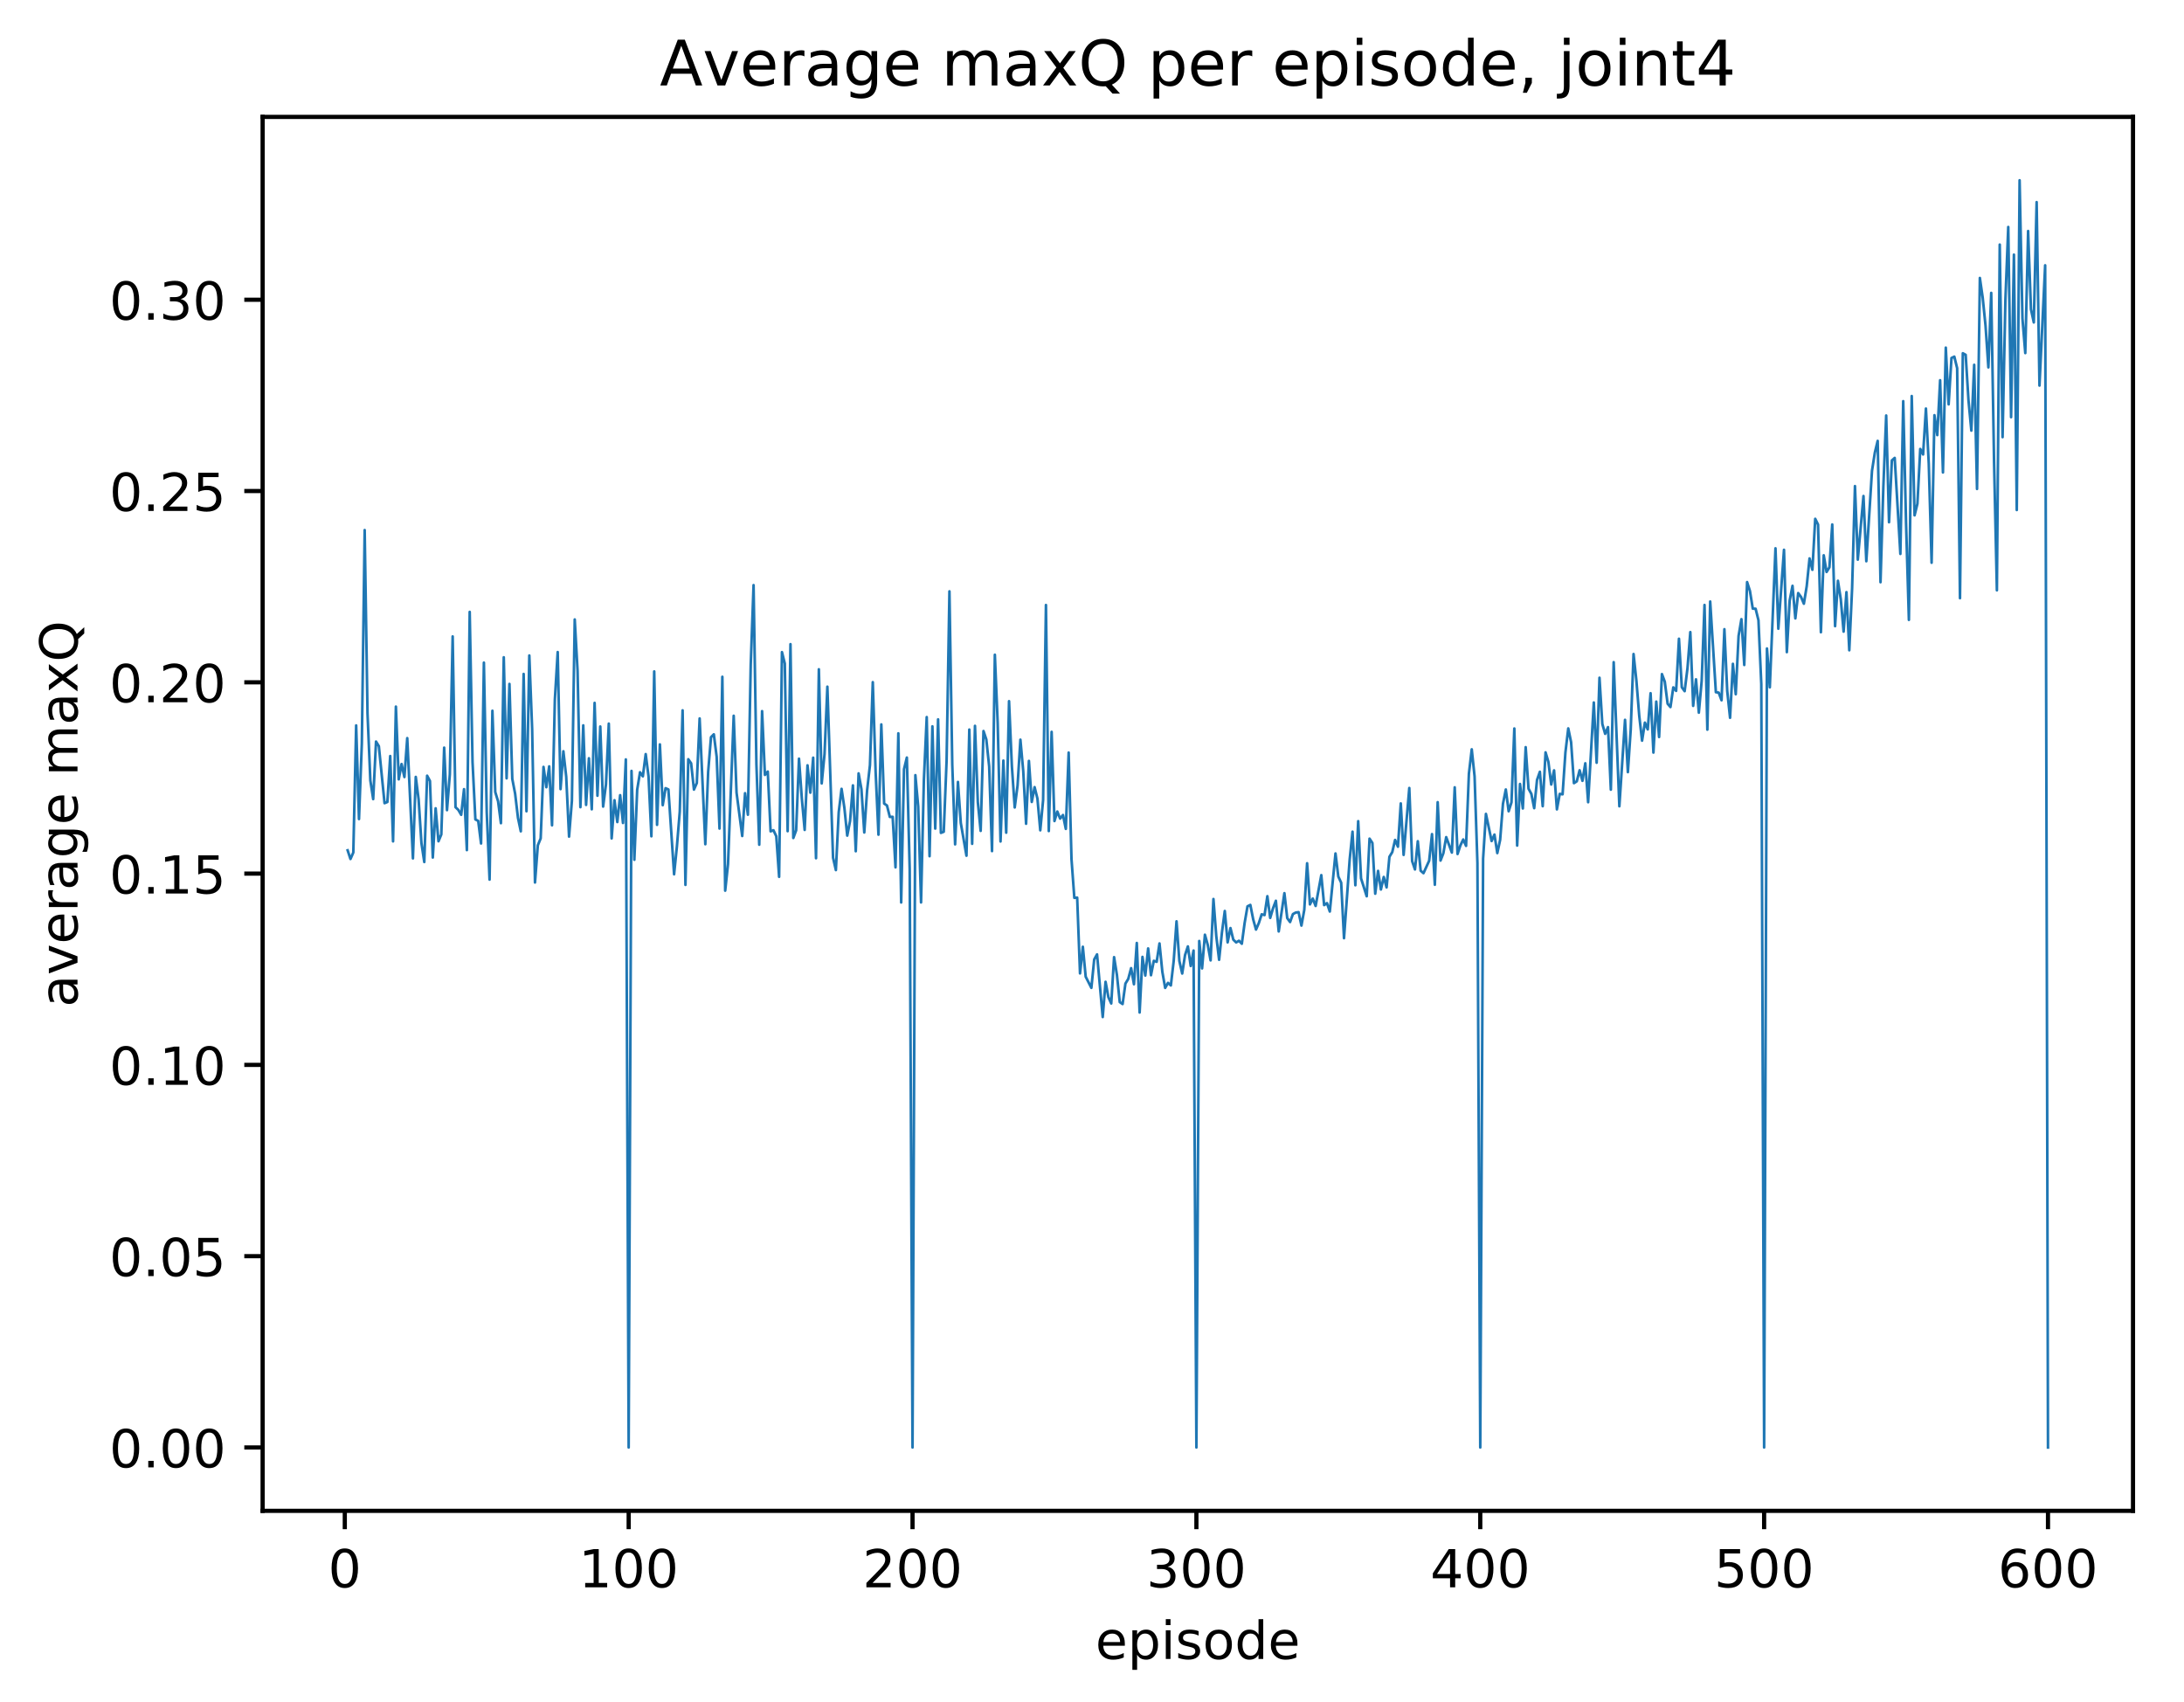 <?xml version="1.0" encoding="utf-8" standalone="no"?>
<!DOCTYPE svg PUBLIC "-//W3C//DTD SVG 1.1//EN"
  "http://www.w3.org/Graphics/SVG/1.1/DTD/svg11.dtd">
<!-- Created with matplotlib (http://matplotlib.org/) -->
<svg height="325pt" version="1.1" viewBox="0 0 417 325" width="417pt" xmlns="http://www.w3.org/2000/svg" xmlns:xlink="http://www.w3.org/1999/xlink">
 <defs>
  <style type="text/css">
*{stroke-linecap:butt;stroke-linejoin:round;}
  </style>
 </defs>
 <g id="figure_1">
  <g id="patch_1">
   <path d="M 0 325.986 
L 417.964 325.986 
L 417.964 0 
L 0 0 
z
" style="fill:#ffffff;"/>
  </g>
  <g id="axes_1">
   <g id="patch_2">
    <path d="M 50.144 288.43 
L 407.264 288.43 
L 407.264 22.318 
L 50.144 22.318 
z
" style="fill:#ffffff;"/>
   </g>
   <g id="matplotlib.axis_1">
    <g id="xtick_1">
     <g id="line2d_1">
      <defs>
       <path d="M 0 0 
L 0 3.5 
" id="m48b3963c92" style="stroke:#000000;stroke-width:0.8;"/>
      </defs>
      <g>
       <use style="stroke:#000000;stroke-width:0.8;" x="65.834" xlink:href="#m48b3963c92" y="288.43"/>
      </g>
     </g>
     <g id="text_1">
      <!-- 0 -->
      <defs>
       <path d="M 31.781 66.406 
Q 24.172 66.406 20.328 58.906 
Q 16.5 51.422 16.5 36.375 
Q 16.5 21.391 20.328 13.891 
Q 24.172 6.391 31.781 6.391 
Q 39.453 6.391 43.281 13.891 
Q 47.125 21.391 47.125 36.375 
Q 47.125 51.422 43.281 58.906 
Q 39.453 66.406 31.781 66.406 
z
M 31.781 74.219 
Q 44.047 74.219 50.516 64.516 
Q 56.984 54.828 56.984 36.375 
Q 56.984 17.969 50.516 8.266 
Q 44.047 -1.422 31.781 -1.422 
Q 19.531 -1.422 13.062 8.266 
Q 6.594 17.969 6.594 36.375 
Q 6.594 54.828 13.062 64.516 
Q 19.531 74.219 31.781 74.219 
z
" id="DejaVuSans-30"/>
      </defs>
      <g transform="translate(62.653 303.029)scale(0.1 -0.1)">
       <use xlink:href="#DejaVuSans-30"/>
      </g>
     </g>
    </g>
    <g id="xtick_2">
     <g id="line2d_2">
      <g>
       <use style="stroke:#000000;stroke-width:0.8;" x="120.034" xlink:href="#m48b3963c92" y="288.43"/>
      </g>
     </g>
     <g id="text_2">
      <!-- 100 -->
      <defs>
       <path d="M 12.406 8.297 
L 28.516 8.297 
L 28.516 63.922 
L 10.984 60.406 
L 10.984 69.391 
L 28.422 72.906 
L 38.281 72.906 
L 38.281 8.297 
L 54.391 8.297 
L 54.391 0 
L 12.406 0 
z
" id="DejaVuSans-31"/>
      </defs>
      <g transform="translate(110.49 303.029)scale(0.1 -0.1)">
       <use xlink:href="#DejaVuSans-31"/>
       <use x="63.623" xlink:href="#DejaVuSans-30"/>
       <use x="127.246" xlink:href="#DejaVuSans-30"/>
      </g>
     </g>
    </g>
    <g id="xtick_3">
     <g id="line2d_3">
      <g>
       <use style="stroke:#000000;stroke-width:0.8;" x="174.233" xlink:href="#m48b3963c92" y="288.43"/>
      </g>
     </g>
     <g id="text_3">
      <!-- 200 -->
      <defs>
       <path d="M 19.188 8.297 
L 53.609 8.297 
L 53.609 0 
L 7.328 0 
L 7.328 8.297 
Q 12.938 14.109 22.625 23.891 
Q 32.328 33.688 34.812 36.531 
Q 39.547 41.844 41.422 45.531 
Q 43.312 49.219 43.312 52.781 
Q 43.312 58.594 39.234 62.25 
Q 35.156 65.922 28.609 65.922 
Q 23.969 65.922 18.812 64.312 
Q 13.672 62.703 7.812 59.422 
L 7.812 69.391 
Q 13.766 71.781 18.938 73 
Q 24.125 74.219 28.422 74.219 
Q 39.75 74.219 46.484 68.547 
Q 53.219 62.891 53.219 53.422 
Q 53.219 48.922 51.531 44.891 
Q 49.859 40.875 45.406 35.406 
Q 44.188 33.984 37.641 27.219 
Q 31.109 20.453 19.188 8.297 
z
" id="DejaVuSans-32"/>
      </defs>
      <g transform="translate(164.69 303.029)scale(0.1 -0.1)">
       <use xlink:href="#DejaVuSans-32"/>
       <use x="63.623" xlink:href="#DejaVuSans-30"/>
       <use x="127.246" xlink:href="#DejaVuSans-30"/>
      </g>
     </g>
    </g>
    <g id="xtick_4">
     <g id="line2d_4">
      <g>
       <use style="stroke:#000000;stroke-width:0.8;" x="228.433" xlink:href="#m48b3963c92" y="288.43"/>
      </g>
     </g>
     <g id="text_4">
      <!-- 300 -->
      <defs>
       <path d="M 40.578 39.312 
Q 47.656 37.797 51.625 33 
Q 55.609 28.219 55.609 21.188 
Q 55.609 10.406 48.188 4.484 
Q 40.766 -1.422 27.094 -1.422 
Q 22.516 -1.422 17.656 -0.516 
Q 12.797 0.391 7.625 2.203 
L 7.625 11.719 
Q 11.719 9.328 16.594 8.109 
Q 21.484 6.891 26.812 6.891 
Q 36.078 6.891 40.938 10.547 
Q 45.797 14.203 45.797 21.188 
Q 45.797 27.641 41.281 31.266 
Q 36.766 34.906 28.719 34.906 
L 20.219 34.906 
L 20.219 43.016 
L 29.109 43.016 
Q 36.375 43.016 40.234 45.922 
Q 44.094 48.828 44.094 54.297 
Q 44.094 59.906 40.109 62.906 
Q 36.141 65.922 28.719 65.922 
Q 24.656 65.922 20.016 65.031 
Q 15.375 64.156 9.812 62.312 
L 9.812 71.094 
Q 15.438 72.656 20.344 73.438 
Q 25.25 74.219 29.594 74.219 
Q 40.828 74.219 47.359 69.109 
Q 53.906 64.016 53.906 55.328 
Q 53.906 49.266 50.438 45.094 
Q 46.969 40.922 40.578 39.312 
z
" id="DejaVuSans-33"/>
      </defs>
      <g transform="translate(218.889 303.029)scale(0.1 -0.1)">
       <use xlink:href="#DejaVuSans-33"/>
       <use x="63.623" xlink:href="#DejaVuSans-30"/>
       <use x="127.246" xlink:href="#DejaVuSans-30"/>
      </g>
     </g>
    </g>
    <g id="xtick_5">
     <g id="line2d_5">
      <g>
       <use style="stroke:#000000;stroke-width:0.8;" x="282.632" xlink:href="#m48b3963c92" y="288.43"/>
      </g>
     </g>
     <g id="text_5">
      <!-- 400 -->
      <defs>
       <path d="M 37.797 64.312 
L 12.891 25.391 
L 37.797 25.391 
z
M 35.203 72.906 
L 47.609 72.906 
L 47.609 25.391 
L 58.016 25.391 
L 58.016 17.188 
L 47.609 17.188 
L 47.609 0 
L 37.797 0 
L 37.797 17.188 
L 4.891 17.188 
L 4.891 26.703 
z
" id="DejaVuSans-34"/>
      </defs>
      <g transform="translate(273.088 303.029)scale(0.1 -0.1)">
       <use xlink:href="#DejaVuSans-34"/>
       <use x="63.623" xlink:href="#DejaVuSans-30"/>
       <use x="127.246" xlink:href="#DejaVuSans-30"/>
      </g>
     </g>
    </g>
    <g id="xtick_6">
     <g id="line2d_6">
      <g>
       <use style="stroke:#000000;stroke-width:0.8;" x="336.832" xlink:href="#m48b3963c92" y="288.43"/>
      </g>
     </g>
     <g id="text_6">
      <!-- 500 -->
      <defs>
       <path d="M 10.797 72.906 
L 49.516 72.906 
L 49.516 64.594 
L 19.828 64.594 
L 19.828 46.734 
Q 21.969 47.469 24.109 47.828 
Q 26.266 48.188 28.422 48.188 
Q 40.625 48.188 47.75 41.5 
Q 54.891 34.812 54.891 23.391 
Q 54.891 11.625 47.562 5.094 
Q 40.234 -1.422 26.906 -1.422 
Q 22.312 -1.422 17.547 -0.641 
Q 12.797 0.141 7.719 1.703 
L 7.719 11.625 
Q 12.109 9.234 16.797 8.062 
Q 21.484 6.891 26.703 6.891 
Q 35.156 6.891 40.078 11.328 
Q 45.016 15.766 45.016 23.391 
Q 45.016 31 40.078 35.438 
Q 35.156 39.891 26.703 39.891 
Q 22.75 39.891 18.812 39.016 
Q 14.891 38.141 10.797 36.281 
z
" id="DejaVuSans-35"/>
      </defs>
      <g transform="translate(327.288 303.029)scale(0.1 -0.1)">
       <use xlink:href="#DejaVuSans-35"/>
       <use x="63.623" xlink:href="#DejaVuSans-30"/>
       <use x="127.246" xlink:href="#DejaVuSans-30"/>
      </g>
     </g>
    </g>
    <g id="xtick_7">
     <g id="line2d_7">
      <g>
       <use style="stroke:#000000;stroke-width:0.8;" x="391.031" xlink:href="#m48b3963c92" y="288.43"/>
      </g>
     </g>
     <g id="text_7">
      <!-- 600 -->
      <defs>
       <path d="M 33.016 40.375 
Q 26.375 40.375 22.484 35.828 
Q 18.609 31.297 18.609 23.391 
Q 18.609 15.531 22.484 10.953 
Q 26.375 6.391 33.016 6.391 
Q 39.656 6.391 43.531 10.953 
Q 47.406 15.531 47.406 23.391 
Q 47.406 31.297 43.531 35.828 
Q 39.656 40.375 33.016 40.375 
z
M 52.594 71.297 
L 52.594 62.312 
Q 48.875 64.062 45.094 64.984 
Q 41.312 65.922 37.594 65.922 
Q 27.828 65.922 22.672 59.328 
Q 17.531 52.734 16.797 39.406 
Q 19.672 43.656 24.016 45.922 
Q 28.375 48.188 33.594 48.188 
Q 44.578 48.188 50.953 41.516 
Q 57.328 34.859 57.328 23.391 
Q 57.328 12.156 50.688 5.359 
Q 44.047 -1.422 33.016 -1.422 
Q 20.359 -1.422 13.672 8.266 
Q 6.984 17.969 6.984 36.375 
Q 6.984 53.656 15.188 63.938 
Q 23.391 74.219 37.203 74.219 
Q 40.922 74.219 44.703 73.484 
Q 48.484 72.75 52.594 71.297 
z
" id="DejaVuSans-36"/>
      </defs>
      <g transform="translate(381.487 303.029)scale(0.1 -0.1)">
       <use xlink:href="#DejaVuSans-36"/>
       <use x="63.623" xlink:href="#DejaVuSans-30"/>
       <use x="127.246" xlink:href="#DejaVuSans-30"/>
      </g>
     </g>
    </g>
    <g id="text_8">
     <!-- episode -->
     <defs>
      <path d="M 56.203 29.594 
L 56.203 25.203 
L 14.891 25.203 
Q 15.484 15.922 20.484 11.062 
Q 25.484 6.203 34.422 6.203 
Q 39.594 6.203 44.453 7.469 
Q 49.312 8.734 54.109 11.281 
L 54.109 2.781 
Q 49.266 0.734 44.188 -0.344 
Q 39.109 -1.422 33.891 -1.422 
Q 20.797 -1.422 13.156 6.188 
Q 5.516 13.812 5.516 26.812 
Q 5.516 40.234 12.766 48.109 
Q 20.016 56 32.328 56 
Q 43.359 56 49.781 48.891 
Q 56.203 41.797 56.203 29.594 
z
M 47.219 32.234 
Q 47.125 39.594 43.094 43.984 
Q 39.062 48.391 32.422 48.391 
Q 24.906 48.391 20.391 44.141 
Q 15.875 39.891 15.188 32.172 
z
" id="DejaVuSans-65"/>
      <path d="M 18.109 8.203 
L 18.109 -20.797 
L 9.078 -20.797 
L 9.078 54.688 
L 18.109 54.688 
L 18.109 46.391 
Q 20.953 51.266 25.266 53.625 
Q 29.594 56 35.594 56 
Q 45.562 56 51.781 48.094 
Q 58.016 40.188 58.016 27.297 
Q 58.016 14.406 51.781 6.484 
Q 45.562 -1.422 35.594 -1.422 
Q 29.594 -1.422 25.266 0.953 
Q 20.953 3.328 18.109 8.203 
z
M 48.688 27.297 
Q 48.688 37.203 44.609 42.844 
Q 40.531 48.484 33.406 48.484 
Q 26.266 48.484 22.188 42.844 
Q 18.109 37.203 18.109 27.297 
Q 18.109 17.391 22.188 11.75 
Q 26.266 6.109 33.406 6.109 
Q 40.531 6.109 44.609 11.75 
Q 48.688 17.391 48.688 27.297 
z
" id="DejaVuSans-70"/>
      <path d="M 9.422 54.688 
L 18.406 54.688 
L 18.406 0 
L 9.422 0 
z
M 9.422 75.984 
L 18.406 75.984 
L 18.406 64.594 
L 9.422 64.594 
z
" id="DejaVuSans-69"/>
      <path d="M 44.281 53.078 
L 44.281 44.578 
Q 40.484 46.531 36.375 47.5 
Q 32.281 48.484 27.875 48.484 
Q 21.188 48.484 17.844 46.438 
Q 14.5 44.391 14.5 40.281 
Q 14.5 37.156 16.891 35.375 
Q 19.281 33.594 26.516 31.984 
L 29.594 31.297 
Q 39.156 29.25 43.188 25.516 
Q 47.219 21.781 47.219 15.094 
Q 47.219 7.469 41.188 3.016 
Q 35.156 -1.422 24.609 -1.422 
Q 20.219 -1.422 15.453 -0.562 
Q 10.688 0.297 5.422 2 
L 5.422 11.281 
Q 10.406 8.688 15.234 7.391 
Q 20.062 6.109 24.812 6.109 
Q 31.156 6.109 34.562 8.281 
Q 37.984 10.453 37.984 14.406 
Q 37.984 18.062 35.516 20.016 
Q 33.062 21.969 24.703 23.781 
L 21.578 24.516 
Q 13.234 26.266 9.516 29.906 
Q 5.812 33.547 5.812 39.891 
Q 5.812 47.609 11.281 51.797 
Q 16.75 56 26.812 56 
Q 31.781 56 36.172 55.266 
Q 40.578 54.547 44.281 53.078 
z
" id="DejaVuSans-73"/>
      <path d="M 30.609 48.391 
Q 23.391 48.391 19.188 42.75 
Q 14.984 37.109 14.984 27.297 
Q 14.984 17.484 19.156 11.844 
Q 23.344 6.203 30.609 6.203 
Q 37.797 6.203 41.984 11.859 
Q 46.188 17.531 46.188 27.297 
Q 46.188 37.016 41.984 42.703 
Q 37.797 48.391 30.609 48.391 
z
M 30.609 56 
Q 42.328 56 49.016 48.375 
Q 55.719 40.766 55.719 27.297 
Q 55.719 13.875 49.016 6.219 
Q 42.328 -1.422 30.609 -1.422 
Q 18.844 -1.422 12.172 6.219 
Q 5.516 13.875 5.516 27.297 
Q 5.516 40.766 12.172 48.375 
Q 18.844 56 30.609 56 
z
" id="DejaVuSans-6f"/>
      <path d="M 45.406 46.391 
L 45.406 75.984 
L 54.391 75.984 
L 54.391 0 
L 45.406 0 
L 45.406 8.203 
Q 42.578 3.328 38.25 0.953 
Q 33.938 -1.422 27.875 -1.422 
Q 17.969 -1.422 11.734 6.484 
Q 5.516 14.406 5.516 27.297 
Q 5.516 40.188 11.734 48.094 
Q 17.969 56 27.875 56 
Q 33.938 56 38.25 53.625 
Q 42.578 51.266 45.406 46.391 
z
M 14.797 27.297 
Q 14.797 17.391 18.875 11.75 
Q 22.953 6.109 30.078 6.109 
Q 37.203 6.109 41.297 11.75 
Q 45.406 17.391 45.406 27.297 
Q 45.406 37.203 41.297 42.844 
Q 37.203 48.484 30.078 48.484 
Q 22.953 48.484 18.875 42.844 
Q 14.797 37.203 14.797 27.297 
z
" id="DejaVuSans-64"/>
     </defs>
     <g transform="translate(209.149 316.707)scale(0.1 -0.1)">
      <use xlink:href="#DejaVuSans-65"/>
      <use x="61.523" xlink:href="#DejaVuSans-70"/>
      <use x="125" xlink:href="#DejaVuSans-69"/>
      <use x="152.783" xlink:href="#DejaVuSans-73"/>
      <use x="204.883" xlink:href="#DejaVuSans-6f"/>
      <use x="266.064" xlink:href="#DejaVuSans-64"/>
      <use x="329.541" xlink:href="#DejaVuSans-65"/>
     </g>
    </g>
   </g>
   <g id="matplotlib.axis_2">
    <g id="ytick_1">
     <g id="line2d_8">
      <defs>
       <path d="M 0 0 
L -3.5 0 
" id="m91797e2610" style="stroke:#000000;stroke-width:0.8;"/>
      </defs>
      <g>
       <use style="stroke:#000000;stroke-width:0.8;" x="50.144" xlink:href="#m91797e2610" y="276.334"/>
      </g>
     </g>
     <g id="text_9">
      <!-- 0.00 -->
      <defs>
       <path d="M 10.688 12.406 
L 21 12.406 
L 21 0 
L 10.688 0 
z
" id="DejaVuSans-2e"/>
      </defs>
      <g transform="translate(20.878 280.133)scale(0.1 -0.1)">
       <use xlink:href="#DejaVuSans-30"/>
       <use x="63.623" xlink:href="#DejaVuSans-2e"/>
       <use x="95.41" xlink:href="#DejaVuSans-30"/>
       <use x="159.033" xlink:href="#DejaVuSans-30"/>
      </g>
     </g>
    </g>
    <g id="ytick_2">
     <g id="line2d_9">
      <g>
       <use style="stroke:#000000;stroke-width:0.8;" x="50.144" xlink:href="#m91797e2610" y="239.816"/>
      </g>
     </g>
     <g id="text_10">
      <!-- 0.05 -->
      <g transform="translate(20.878 243.616)scale(0.1 -0.1)">
       <use xlink:href="#DejaVuSans-30"/>
       <use x="63.623" xlink:href="#DejaVuSans-2e"/>
       <use x="95.41" xlink:href="#DejaVuSans-30"/>
       <use x="159.033" xlink:href="#DejaVuSans-35"/>
      </g>
     </g>
    </g>
    <g id="ytick_3">
     <g id="line2d_10">
      <g>
       <use style="stroke:#000000;stroke-width:0.8;" x="50.144" xlink:href="#m91797e2610" y="203.299"/>
      </g>
     </g>
     <g id="text_11">
      <!-- 0.10 -->
      <g transform="translate(20.878 207.098)scale(0.1 -0.1)">
       <use xlink:href="#DejaVuSans-30"/>
       <use x="63.623" xlink:href="#DejaVuSans-2e"/>
       <use x="95.41" xlink:href="#DejaVuSans-31"/>
       <use x="159.033" xlink:href="#DejaVuSans-30"/>
      </g>
     </g>
    </g>
    <g id="ytick_4">
     <g id="line2d_11">
      <g>
       <use style="stroke:#000000;stroke-width:0.8;" x="50.144" xlink:href="#m91797e2610" y="166.781"/>
      </g>
     </g>
     <g id="text_12">
      <!-- 0.15 -->
      <g transform="translate(20.878 170.58)scale(0.1 -0.1)">
       <use xlink:href="#DejaVuSans-30"/>
       <use x="63.623" xlink:href="#DejaVuSans-2e"/>
       <use x="95.41" xlink:href="#DejaVuSans-31"/>
       <use x="159.033" xlink:href="#DejaVuSans-35"/>
      </g>
     </g>
    </g>
    <g id="ytick_5">
     <g id="line2d_12">
      <g>
       <use style="stroke:#000000;stroke-width:0.8;" x="50.144" xlink:href="#m91797e2610" y="130.263"/>
      </g>
     </g>
     <g id="text_13">
      <!-- 0.20 -->
      <g transform="translate(20.878 134.062)scale(0.1 -0.1)">
       <use xlink:href="#DejaVuSans-30"/>
       <use x="63.623" xlink:href="#DejaVuSans-2e"/>
       <use x="95.41" xlink:href="#DejaVuSans-32"/>
       <use x="159.033" xlink:href="#DejaVuSans-30"/>
      </g>
     </g>
    </g>
    <g id="ytick_6">
     <g id="line2d_13">
      <g>
       <use style="stroke:#000000;stroke-width:0.8;" x="50.144" xlink:href="#m91797e2610" y="93.745"/>
      </g>
     </g>
     <g id="text_14">
      <!-- 0.25 -->
      <g transform="translate(20.878 97.545)scale(0.1 -0.1)">
       <use xlink:href="#DejaVuSans-30"/>
       <use x="63.623" xlink:href="#DejaVuSans-2e"/>
       <use x="95.41" xlink:href="#DejaVuSans-32"/>
       <use x="159.033" xlink:href="#DejaVuSans-35"/>
      </g>
     </g>
    </g>
    <g id="ytick_7">
     <g id="line2d_14">
      <g>
       <use style="stroke:#000000;stroke-width:0.8;" x="50.144" xlink:href="#m91797e2610" y="57.228"/>
      </g>
     </g>
     <g id="text_15">
      <!-- 0.30 -->
      <g transform="translate(20.878 61.027)scale(0.1 -0.1)">
       <use xlink:href="#DejaVuSans-30"/>
       <use x="63.623" xlink:href="#DejaVuSans-2e"/>
       <use x="95.41" xlink:href="#DejaVuSans-33"/>
       <use x="159.033" xlink:href="#DejaVuSans-30"/>
      </g>
     </g>
    </g>
    <g id="text_16">
     <!-- average maxQ -->
     <defs>
      <path d="M 34.281 27.484 
Q 23.391 27.484 19.188 25 
Q 14.984 22.516 14.984 16.5 
Q 14.984 11.719 18.141 8.906 
Q 21.297 6.109 26.703 6.109 
Q 34.188 6.109 38.703 11.406 
Q 43.219 16.703 43.219 25.484 
L 43.219 27.484 
z
M 52.203 31.203 
L 52.203 0 
L 43.219 0 
L 43.219 8.297 
Q 40.141 3.328 35.547 0.953 
Q 30.953 -1.422 24.312 -1.422 
Q 15.922 -1.422 10.953 3.297 
Q 6 8.016 6 15.922 
Q 6 25.141 12.172 29.828 
Q 18.359 34.516 30.609 34.516 
L 43.219 34.516 
L 43.219 35.406 
Q 43.219 41.609 39.141 45 
Q 35.062 48.391 27.688 48.391 
Q 23 48.391 18.547 47.266 
Q 14.109 46.141 10.016 43.891 
L 10.016 52.203 
Q 14.938 54.109 19.578 55.047 
Q 24.219 56 28.609 56 
Q 40.484 56 46.344 49.844 
Q 52.203 43.703 52.203 31.203 
z
" id="DejaVuSans-61"/>
      <path d="M 2.984 54.688 
L 12.5 54.688 
L 29.594 8.797 
L 46.688 54.688 
L 56.203 54.688 
L 35.688 0 
L 23.484 0 
z
" id="DejaVuSans-76"/>
      <path d="M 41.109 46.297 
Q 39.594 47.172 37.812 47.578 
Q 36.031 48 33.891 48 
Q 26.266 48 22.188 43.047 
Q 18.109 38.094 18.109 28.812 
L 18.109 0 
L 9.078 0 
L 9.078 54.688 
L 18.109 54.688 
L 18.109 46.188 
Q 20.953 51.172 25.484 53.578 
Q 30.031 56 36.531 56 
Q 37.453 56 38.578 55.875 
Q 39.703 55.766 41.062 55.516 
z
" id="DejaVuSans-72"/>
      <path d="M 45.406 27.984 
Q 45.406 37.75 41.375 43.109 
Q 37.359 48.484 30.078 48.484 
Q 22.859 48.484 18.828 43.109 
Q 14.797 37.75 14.797 27.984 
Q 14.797 18.266 18.828 12.891 
Q 22.859 7.516 30.078 7.516 
Q 37.359 7.516 41.375 12.891 
Q 45.406 18.266 45.406 27.984 
z
M 54.391 6.781 
Q 54.391 -7.172 48.188 -13.984 
Q 42 -20.797 29.203 -20.797 
Q 24.469 -20.797 20.266 -20.094 
Q 16.062 -19.391 12.109 -17.922 
L 12.109 -9.188 
Q 16.062 -11.328 19.922 -12.344 
Q 23.781 -13.375 27.781 -13.375 
Q 36.625 -13.375 41.016 -8.766 
Q 45.406 -4.156 45.406 5.172 
L 45.406 9.625 
Q 42.625 4.781 38.281 2.391 
Q 33.938 0 27.875 0 
Q 17.828 0 11.672 7.656 
Q 5.516 15.328 5.516 27.984 
Q 5.516 40.672 11.672 48.328 
Q 17.828 56 27.875 56 
Q 33.938 56 38.281 53.609 
Q 42.625 51.219 45.406 46.391 
L 45.406 54.688 
L 54.391 54.688 
z
" id="DejaVuSans-67"/>
      <path id="DejaVuSans-20"/>
      <path d="M 52 44.188 
Q 55.375 50.25 60.062 53.125 
Q 64.75 56 71.094 56 
Q 79.641 56 84.281 50.016 
Q 88.922 44.047 88.922 33.016 
L 88.922 0 
L 79.891 0 
L 79.891 32.719 
Q 79.891 40.578 77.094 44.375 
Q 74.312 48.188 68.609 48.188 
Q 61.625 48.188 57.562 43.547 
Q 53.516 38.922 53.516 30.906 
L 53.516 0 
L 44.484 0 
L 44.484 32.719 
Q 44.484 40.625 41.703 44.406 
Q 38.922 48.188 33.109 48.188 
Q 26.219 48.188 22.156 43.531 
Q 18.109 38.875 18.109 30.906 
L 18.109 0 
L 9.078 0 
L 9.078 54.688 
L 18.109 54.688 
L 18.109 46.188 
Q 21.188 51.219 25.484 53.609 
Q 29.781 56 35.688 56 
Q 41.656 56 45.828 52.969 
Q 50 49.953 52 44.188 
z
" id="DejaVuSans-6d"/>
      <path d="M 54.891 54.688 
L 35.109 28.078 
L 55.906 0 
L 45.312 0 
L 29.391 21.484 
L 13.484 0 
L 2.875 0 
L 24.125 28.609 
L 4.688 54.688 
L 15.281 54.688 
L 29.781 35.203 
L 44.281 54.688 
z
" id="DejaVuSans-78"/>
      <path d="M 39.406 66.219 
Q 28.656 66.219 22.328 58.203 
Q 16.016 50.203 16.016 36.375 
Q 16.016 22.609 22.328 14.594 
Q 28.656 6.594 39.406 6.594 
Q 50.141 6.594 56.422 14.594 
Q 62.703 22.609 62.703 36.375 
Q 62.703 50.203 56.422 58.203 
Q 50.141 66.219 39.406 66.219 
z
M 53.219 1.312 
L 66.219 -12.891 
L 54.297 -12.891 
L 43.5 -1.219 
Q 41.891 -1.312 41.031 -1.359 
Q 40.188 -1.422 39.406 -1.422 
Q 24.031 -1.422 14.812 8.859 
Q 5.609 19.141 5.609 36.375 
Q 5.609 53.656 14.812 63.938 
Q 24.031 74.219 39.406 74.219 
Q 54.734 74.219 63.906 63.938 
Q 73.094 53.656 73.094 36.375 
Q 73.094 23.688 67.984 14.641 
Q 62.891 5.609 53.219 1.312 
z
" id="DejaVuSans-51"/>
     </defs>
     <g transform="translate(14.798 192.263)rotate(-90)scale(0.1 -0.1)">
      <use xlink:href="#DejaVuSans-61"/>
      <use x="61.279" xlink:href="#DejaVuSans-76"/>
      <use x="120.459" xlink:href="#DejaVuSans-65"/>
      <use x="181.982" xlink:href="#DejaVuSans-72"/>
      <use x="223.096" xlink:href="#DejaVuSans-61"/>
      <use x="284.375" xlink:href="#DejaVuSans-67"/>
      <use x="347.852" xlink:href="#DejaVuSans-65"/>
      <use x="409.375" xlink:href="#DejaVuSans-20"/>
      <use x="441.162" xlink:href="#DejaVuSans-6d"/>
      <use x="538.574" xlink:href="#DejaVuSans-61"/>
      <use x="599.854" xlink:href="#DejaVuSans-78"/>
      <use x="659.033" xlink:href="#DejaVuSans-51"/>
     </g>
    </g>
   </g>
   <g id="line2d_15">
    <path clip-path="url(#p737e040168)" d="M 66.376 162.337 
L 66.918 163.99 
L 67.46 162.743 
L 68.002 138.489 
L 68.544 156.364 
L 69.086 141.948 
L 69.628 101.195 
L 70.17 136.21 
L 70.712 149.01 
L 71.254 152.559 
L 71.796 141.568 
L 72.338 142.458 
L 73.422 153.333 
L 73.964 153.104 
L 74.506 144.335 
L 75.048 160.625 
L 75.59 134.9 
L 76.132 148.783 
L 76.674 145.858 
L 77.216 148.345 
L 77.758 140.917 
L 78.842 163.873 
L 79.384 148.321 
L 79.926 152.603 
L 80.468 160.962 
L 81.01 164.568 
L 81.552 148.089 
L 82.094 149.093 
L 82.636 163.711 
L 83.178 154.313 
L 83.72 160.607 
L 84.262 159.301 
L 84.804 142.732 
L 85.346 154.665 
L 85.888 147.812 
L 86.43 121.502 
L 86.972 154.097 
L 87.514 154.621 
L 88.056 155.556 
L 88.598 150.66 
L 89.14 162.295 
L 89.682 116.817 
L 90.224 145.488 
L 90.766 156.437 
L 91.308 156.724 
L 91.85 161.03 
L 92.392 126.505 
L 92.934 155.071 
L 93.476 167.923 
L 94.018 135.692 
L 94.56 151.203 
L 95.102 152.981 
L 95.644 157.152 
L 96.186 125.484 
L 96.728 148.59 
L 97.27 130.567 
L 97.812 148.693 
L 98.354 151.515 
L 98.896 156.118 
L 99.438 158.707 
L 99.98 128.665 
L 100.522 154.874 
L 101.064 125.139 
L 101.606 139.197 
L 102.148 168.478 
L 102.69 161.377 
L 103.232 160.056 
L 103.774 146.411 
L 104.316 150.289 
L 104.858 146.305 
L 105.4 157.556 
L 105.942 133.518 
L 106.484 124.485 
L 107.026 150.648 
L 107.568 143.426 
L 108.11 148.286 
L 108.652 159.717 
L 109.194 152.891 
L 109.736 118.26 
L 110.278 128.072 
L 110.82 154.097 
L 111.362 138.477 
L 111.904 153.666 
L 112.446 144.758 
L 112.988 154.5 
L 113.53 134.187 
L 114.072 151.914 
L 114.614 138.697 
L 115.156 153.983 
L 115.698 149.765 
L 116.24 138.144 
L 116.782 160.059 
L 117.324 152.764 
L 117.866 156.939 
L 118.408 151.807 
L 118.95 157.115 
L 119.492 144.982 
L 120.034 276.334 
L 120.576 147.172 
L 121.118 164.14 
L 121.66 150.771 
L 122.202 147.428 
L 122.744 148.208 
L 123.286 143.966 
L 123.828 148.227 
L 124.37 159.655 
L 124.912 128.182 
L 125.454 157.467 
L 125.996 142.11 
L 126.538 153.716 
L 127.08 150.474 
L 127.622 150.713 
L 128.706 166.909 
L 129.248 161.552 
L 129.79 154.95 
L 130.332 135.61 
L 130.874 168.931 
L 131.416 144.944 
L 131.958 145.723 
L 132.5 150.739 
L 133.042 149.489 
L 133.584 137.157 
L 134.668 161.169 
L 135.21 147.364 
L 135.752 140.736 
L 136.294 140.188 
L 136.836 144.468 
L 137.378 158.179 
L 137.92 129.204 
L 138.462 170.036 
L 139.004 164.97 
L 140.088 136.644 
L 140.63 151.313 
L 141.714 159.6 
L 142.256 151.431 
L 142.798 155.539 
L 143.34 126.894 
L 143.882 111.706 
L 144.424 145.902 
L 144.966 161.263 
L 145.508 135.762 
L 146.05 147.936 
L 146.592 147.302 
L 147.134 158.709 
L 147.676 158.501 
L 148.218 159.643 
L 148.76 167.394 
L 149.302 124.496 
L 149.844 126.671 
L 150.386 158.678 
L 150.928 122.974 
L 151.47 159.982 
L 152.012 158.51 
L 152.554 144.84 
L 153.096 152.428 
L 153.638 158.439 
L 154.18 146.108 
L 154.722 151.328 
L 155.264 144.647 
L 155.806 163.844 
L 156.348 127.771 
L 156.89 149.559 
L 157.432 143.962 
L 157.974 131.093 
L 159.057 163.747 
L 159.599 166.109 
L 160.141 155.047 
L 160.683 150.595 
L 161.225 154.254 
L 161.767 159.527 
L 162.309 156.732 
L 162.851 149.935 
L 163.393 162.51 
L 163.935 147.646 
L 164.477 150.658 
L 165.019 158.926 
L 165.561 150.868 
L 166.103 146.086 
L 166.645 130.233 
L 167.187 147.376 
L 167.729 159.347 
L 168.271 138.298 
L 168.813 153.406 
L 169.355 153.777 
L 169.897 155.954 
L 170.439 155.941 
L 170.981 165.585 
L 171.523 140 
L 172.065 172.291 
L 172.607 146.847 
L 173.149 144.624 
L 173.691 165.93 
L 174.233 276.334 
L 174.775 147.984 
L 175.317 153.972 
L 175.859 172.283 
L 176.401 148.859 
L 176.943 136.9 
L 177.485 163.458 
L 178.027 138.667 
L 178.569 158.186 
L 179.111 137.334 
L 179.653 159.006 
L 180.195 158.787 
L 180.737 145.226 
L 181.279 112.893 
L 181.821 145.996 
L 182.363 161.195 
L 182.905 149.278 
L 183.447 157.115 
L 184.531 163.36 
L 185.073 139.279 
L 185.615 161.093 
L 186.157 138.573 
L 186.699 153.124 
L 187.241 158.621 
L 187.783 139.561 
L 188.325 141.186 
L 188.867 146.323 
L 189.409 162.486 
L 189.951 124.998 
L 190.493 138.008 
L 191.035 160.645 
L 191.577 145.202 
L 192.119 158.968 
L 192.661 133.86 
L 193.203 146.294 
L 193.745 154.15 
L 194.287 149.981 
L 194.829 141.211 
L 195.371 147.207 
L 195.913 157.263 
L 196.455 145.265 
L 196.997 153.099 
L 197.539 150.27 
L 198.081 152.459 
L 198.623 158.512 
L 199.165 152.744 
L 199.707 115.501 
L 200.249 158.657 
L 200.791 139.718 
L 201.333 156.744 
L 201.875 154.927 
L 202.417 156.279 
L 202.959 155.593 
L 203.501 158.242 
L 204.043 143.677 
L 204.585 164.022 
L 205.127 171.408 
L 205.669 171.363 
L 206.211 185.833 
L 206.753 180.746 
L 207.295 186.464 
L 208.379 188.591 
L 208.921 183.167 
L 209.463 182.2 
L 210.547 194.16 
L 211.089 187.434 
L 211.631 190.366 
L 212.173 191.571 
L 212.715 182.727 
L 213.257 186.103 
L 213.799 191.309 
L 214.341 191.68 
L 214.883 187.774 
L 215.425 186.876 
L 215.967 184.828 
L 216.509 187.904 
L 217.051 180.023 
L 217.593 193.293 
L 218.135 182.677 
L 218.677 186.238 
L 219.219 181.064 
L 219.761 186.179 
L 220.303 183.425 
L 220.845 183.619 
L 221.387 180.111 
L 221.929 185.522 
L 222.471 188.6 
L 223.013 187.637 
L 223.555 188.131 
L 224.097 183.479 
L 224.639 175.891 
L 225.181 183.463 
L 225.723 185.854 
L 226.265 182.327 
L 226.807 180.678 
L 227.349 184.415 
L 227.891 181.468 
L 228.433 276.334 
L 228.975 179.641 
L 229.517 184.876 
L 230.059 178.447 
L 230.601 180.392 
L 231.143 183.346 
L 231.685 171.631 
L 232.227 178.696 
L 232.769 183.233 
L 233.311 178 
L 233.853 173.913 
L 234.395 179.906 
L 234.937 177.176 
L 235.479 179.385 
L 236.021 179.914 
L 236.563 179.596 
L 237.105 180.171 
L 237.647 176.172 
L 238.189 173.027 
L 238.731 172.756 
L 239.273 175.498 
L 239.815 177.464 
L 240.357 176.212 
L 240.899 174.55 
L 241.441 174.698 
L 241.983 171.09 
L 242.525 175.236 
L 243.067 173.393 
L 243.609 171.964 
L 244.151 177.824 
L 245.235 170.515 
L 245.777 175.276 
L 246.319 176.027 
L 246.861 174.51 
L 247.403 174.215 
L 247.945 174.142 
L 248.487 176.702 
L 249.029 173.712 
L 249.571 164.805 
L 250.113 172.659 
L 250.655 171.546 
L 251.197 172.956 
L 252.28 167.07 
L 252.822 172.793 
L 253.364 172.416 
L 253.906 174.019 
L 254.99 162.934 
L 255.532 167.348 
L 256.074 168.51 
L 256.616 179.111 
L 257.7 164.069 
L 258.242 158.774 
L 258.784 169.005 
L 259.326 156.767 
L 259.868 167.692 
L 260.952 171.106 
L 261.494 160.105 
L 262.036 160.932 
L 262.578 170.617 
L 263.12 166.261 
L 263.662 169.815 
L 264.204 167.42 
L 264.746 169.41 
L 265.288 163.571 
L 265.83 162.673 
L 266.372 160.349 
L 266.914 161.645 
L 267.456 153.379 
L 267.998 163.21 
L 269.082 150.436 
L 269.624 164.393 
L 270.166 165.987 
L 270.708 160.597 
L 271.25 166.224 
L 271.792 166.697 
L 272.876 164.321 
L 273.418 159.24 
L 273.96 168.908 
L 274.502 153.145 
L 275.044 164.292 
L 275.586 162.886 
L 276.128 159.816 
L 277.212 162.763 
L 277.754 150.306 
L 278.296 163.036 
L 278.838 161.397 
L 279.38 160.264 
L 279.922 161.487 
L 280.464 147.696 
L 281.006 143.052 
L 281.548 148.219 
L 282.09 164.772 
L 282.632 276.334 
L 283.174 163.931 
L 283.716 155.38 
L 284.8 160.562 
L 285.342 159.33 
L 285.884 162.862 
L 286.426 160.346 
L 286.968 153.442 
L 287.51 150.718 
L 288.052 154.878 
L 288.594 153.169 
L 289.136 139.076 
L 289.678 161.425 
L 290.22 149.668 
L 290.762 154.342 
L 291.304 142.643 
L 291.846 150.567 
L 292.388 151.561 
L 292.93 154.287 
L 293.472 148.885 
L 294.014 147.341 
L 294.556 153.911 
L 295.098 143.631 
L 295.64 145.456 
L 296.182 149.77 
L 296.724 147.068 
L 297.266 154.517 
L 297.808 151.559 
L 298.35 151.639 
L 298.892 143.639 
L 299.434 139.059 
L 299.976 141.686 
L 300.518 149.512 
L 301.06 149.16 
L 301.602 147.051 
L 302.144 149.066 
L 302.686 145.719 
L 303.228 153.151 
L 304.312 134.111 
L 304.854 145.614 
L 305.396 129.388 
L 305.938 138.217 
L 306.48 140.096 
L 307.022 138.815 
L 307.564 150.753 
L 308.106 126.417 
L 309.19 153.925 
L 310.274 137.424 
L 310.816 147.407 
L 311.358 139.308 
L 311.9 124.858 
L 312.442 129.918 
L 312.984 136.629 
L 313.526 141.395 
L 314.068 137.955 
L 314.61 139.249 
L 315.152 132.342 
L 315.694 143.674 
L 316.236 133.937 
L 316.778 140.704 
L 317.32 128.688 
L 317.862 130.139 
L 318.404 134.35 
L 318.946 134.985 
L 319.488 131.226 
L 320.03 131.895 
L 320.572 121.941 
L 321.114 131.201 
L 321.656 131.951 
L 322.198 127.57 
L 322.74 120.673 
L 323.282 134.757 
L 323.824 129.689 
L 324.366 136.054 
L 324.908 129.989 
L 325.45 115.494 
L 325.992 139.296 
L 326.534 114.836 
L 327.618 132.149 
L 328.16 132.228 
L 328.702 133.687 
L 329.244 120.12 
L 329.786 131.904 
L 330.328 137.032 
L 330.87 126.73 
L 331.412 132.533 
L 331.954 121.399 
L 332.496 118.205 
L 333.038 126.951 
L 333.58 111.125 
L 334.122 112.815 
L 334.664 116.191 
L 335.206 116.214 
L 335.748 118.406 
L 336.29 130.605 
L 336.832 276.334 
L 337.374 123.805 
L 337.916 131.217 
L 339 104.679 
L 339.542 120.029 
L 340.626 104.961 
L 341.168 124.499 
L 341.71 114.648 
L 342.252 111.838 
L 342.794 118.056 
L 343.336 113.22 
L 343.878 113.965 
L 344.42 115.258 
L 344.962 111.911 
L 345.504 106.608 
L 346.046 108.779 
L 346.587 99.049 
L 347.129 100.151 
L 347.671 120.7 
L 348.213 106.011 
L 348.755 109.193 
L 349.297 108.313 
L 349.839 100.131 
L 350.381 119.541 
L 350.923 110.874 
L 351.465 114.386 
L 352.007 120.586 
L 352.549 113.042 
L 353.091 124.14 
L 353.633 112.255 
L 354.175 92.798 
L 354.717 106.84 
L 355.801 94.693 
L 356.343 107.145 
L 357.427 89.889 
L 357.969 86.424 
L 358.511 84.167 
L 359.053 111.149 
L 359.595 92.956 
L 360.137 79.326 
L 360.679 99.697 
L 361.221 87.9 
L 361.763 87.419 
L 362.847 105.746 
L 363.389 76.586 
L 363.931 99.874 
L 364.473 118.342 
L 365.015 75.608 
L 365.557 98.382 
L 366.099 96.174 
L 366.641 85.71 
L 367.183 86.76 
L 367.725 77.996 
L 368.267 88.507 
L 368.809 107.431 
L 369.351 79.264 
L 369.893 83.065 
L 370.435 72.59 
L 370.977 90.195 
L 371.519 66.367 
L 372.061 77.193 
L 372.603 68.345 
L 373.145 68.083 
L 373.687 70.293 
L 374.229 114.197 
L 374.771 67.439 
L 375.313 67.741 
L 375.855 76.472 
L 376.397 82.206 
L 376.939 69.645 
L 377.481 93.344 
L 378.023 53.064 
L 378.565 56.833 
L 379.107 62.192 
L 379.649 70.137 
L 380.191 55.916 
L 380.733 88.136 
L 381.275 112.692 
L 381.817 46.694 
L 382.359 83.456 
L 382.901 57.175 
L 383.443 43.336 
L 383.985 79.642 
L 384.527 48.617 
L 385.069 97.366 
L 385.611 34.414 
L 386.153 60.798 
L 386.695 67.406 
L 387.237 44.103 
L 387.779 59.033 
L 388.321 61.556 
L 388.863 38.586 
L 389.405 73.609 
L 390.489 50.65 
L 391.031 276.334 
L 391.031 276.334 
" style="fill:none;stroke:#1f77b4;stroke-linecap:square;stroke-width:0.5;"/>
   </g>
   <g id="patch_3">
    <path d="M 50.144 288.43 
L 50.144 22.318 
" style="fill:none;stroke:#000000;stroke-linecap:square;stroke-linejoin:miter;stroke-width:0.8;"/>
   </g>
   <g id="patch_4">
    <path d="M 407.264 288.43 
L 407.264 22.318 
" style="fill:none;stroke:#000000;stroke-linecap:square;stroke-linejoin:miter;stroke-width:0.8;"/>
   </g>
   <g id="patch_5">
    <path d="M 50.144 288.43 
L 407.264 288.43 
" style="fill:none;stroke:#000000;stroke-linecap:square;stroke-linejoin:miter;stroke-width:0.8;"/>
   </g>
   <g id="patch_6">
    <path d="M 50.144 22.318 
L 407.264 22.318 
" style="fill:none;stroke:#000000;stroke-linecap:square;stroke-linejoin:miter;stroke-width:0.8;"/>
   </g>
   <g id="text_17">
    <!-- Average maxQ per episode, joint4 -->
    <defs>
     <path d="M 34.188 63.188 
L 20.797 26.906 
L 47.609 26.906 
z
M 28.609 72.906 
L 39.797 72.906 
L 67.578 0 
L 57.328 0 
L 50.688 18.703 
L 17.828 18.703 
L 11.188 0 
L 0.781 0 
z
" id="DejaVuSans-41"/>
     <path d="M 11.719 12.406 
L 22.016 12.406 
L 22.016 4 
L 14.016 -11.625 
L 7.719 -11.625 
L 11.719 4 
z
" id="DejaVuSans-2c"/>
     <path d="M 9.422 54.688 
L 18.406 54.688 
L 18.406 -0.984 
Q 18.406 -11.422 14.422 -16.109 
Q 10.453 -20.797 1.609 -20.797 
L -1.812 -20.797 
L -1.812 -13.188 
L 0.594 -13.188 
Q 5.719 -13.188 7.562 -10.812 
Q 9.422 -8.453 9.422 -0.984 
z
M 9.422 75.984 
L 18.406 75.984 
L 18.406 64.594 
L 9.422 64.594 
z
" id="DejaVuSans-6a"/>
     <path d="M 54.891 33.016 
L 54.891 0 
L 45.906 0 
L 45.906 32.719 
Q 45.906 40.484 42.875 44.328 
Q 39.844 48.188 33.797 48.188 
Q 26.516 48.188 22.312 43.547 
Q 18.109 38.922 18.109 30.906 
L 18.109 0 
L 9.078 0 
L 9.078 54.688 
L 18.109 54.688 
L 18.109 46.188 
Q 21.344 51.125 25.703 53.562 
Q 30.078 56 35.797 56 
Q 45.219 56 50.047 50.172 
Q 54.891 44.344 54.891 33.016 
z
" id="DejaVuSans-6e"/>
     <path d="M 18.312 70.219 
L 18.312 54.688 
L 36.812 54.688 
L 36.812 47.703 
L 18.312 47.703 
L 18.312 18.016 
Q 18.312 11.328 20.141 9.422 
Q 21.969 7.516 27.594 7.516 
L 36.812 7.516 
L 36.812 0 
L 27.594 0 
Q 17.188 0 13.234 3.875 
Q 9.281 7.766 9.281 18.016 
L 9.281 47.703 
L 2.688 47.703 
L 2.688 54.688 
L 9.281 54.688 
L 9.281 70.219 
z
" id="DejaVuSans-74"/>
    </defs>
    <g transform="translate(125.976 16.318)scale(0.12 -0.12)">
     <use xlink:href="#DejaVuSans-41"/>
     <use x="68.33" xlink:href="#DejaVuSans-76"/>
     <use x="127.51" xlink:href="#DejaVuSans-65"/>
     <use x="189.033" xlink:href="#DejaVuSans-72"/>
     <use x="230.146" xlink:href="#DejaVuSans-61"/>
     <use x="291.426" xlink:href="#DejaVuSans-67"/>
     <use x="354.902" xlink:href="#DejaVuSans-65"/>
     <use x="416.426" xlink:href="#DejaVuSans-20"/>
     <use x="448.213" xlink:href="#DejaVuSans-6d"/>
     <use x="545.625" xlink:href="#DejaVuSans-61"/>
     <use x="606.904" xlink:href="#DejaVuSans-78"/>
     <use x="666.084" xlink:href="#DejaVuSans-51"/>
     <use x="744.795" xlink:href="#DejaVuSans-20"/>
     <use x="776.582" xlink:href="#DejaVuSans-70"/>
     <use x="840.059" xlink:href="#DejaVuSans-65"/>
     <use x="901.582" xlink:href="#DejaVuSans-72"/>
     <use x="942.695" xlink:href="#DejaVuSans-20"/>
     <use x="974.482" xlink:href="#DejaVuSans-65"/>
     <use x="1036.006" xlink:href="#DejaVuSans-70"/>
     <use x="1099.482" xlink:href="#DejaVuSans-69"/>
     <use x="1127.266" xlink:href="#DejaVuSans-73"/>
     <use x="1179.365" xlink:href="#DejaVuSans-6f"/>
     <use x="1240.547" xlink:href="#DejaVuSans-64"/>
     <use x="1304.023" xlink:href="#DejaVuSans-65"/>
     <use x="1365.547" xlink:href="#DejaVuSans-2c"/>
     <use x="1397.334" xlink:href="#DejaVuSans-20"/>
     <use x="1429.121" xlink:href="#DejaVuSans-6a"/>
     <use x="1456.904" xlink:href="#DejaVuSans-6f"/>
     <use x="1518.086" xlink:href="#DejaVuSans-69"/>
     <use x="1545.869" xlink:href="#DejaVuSans-6e"/>
     <use x="1609.248" xlink:href="#DejaVuSans-74"/>
     <use x="1648.457" xlink:href="#DejaVuSans-34"/>
    </g>
   </g>
  </g>
 </g>
 <defs>
  <clipPath id="p737e040168">
   <rect height="266.112" width="357.12" x="50.144" y="22.318"/>
  </clipPath>
 </defs>
</svg>
